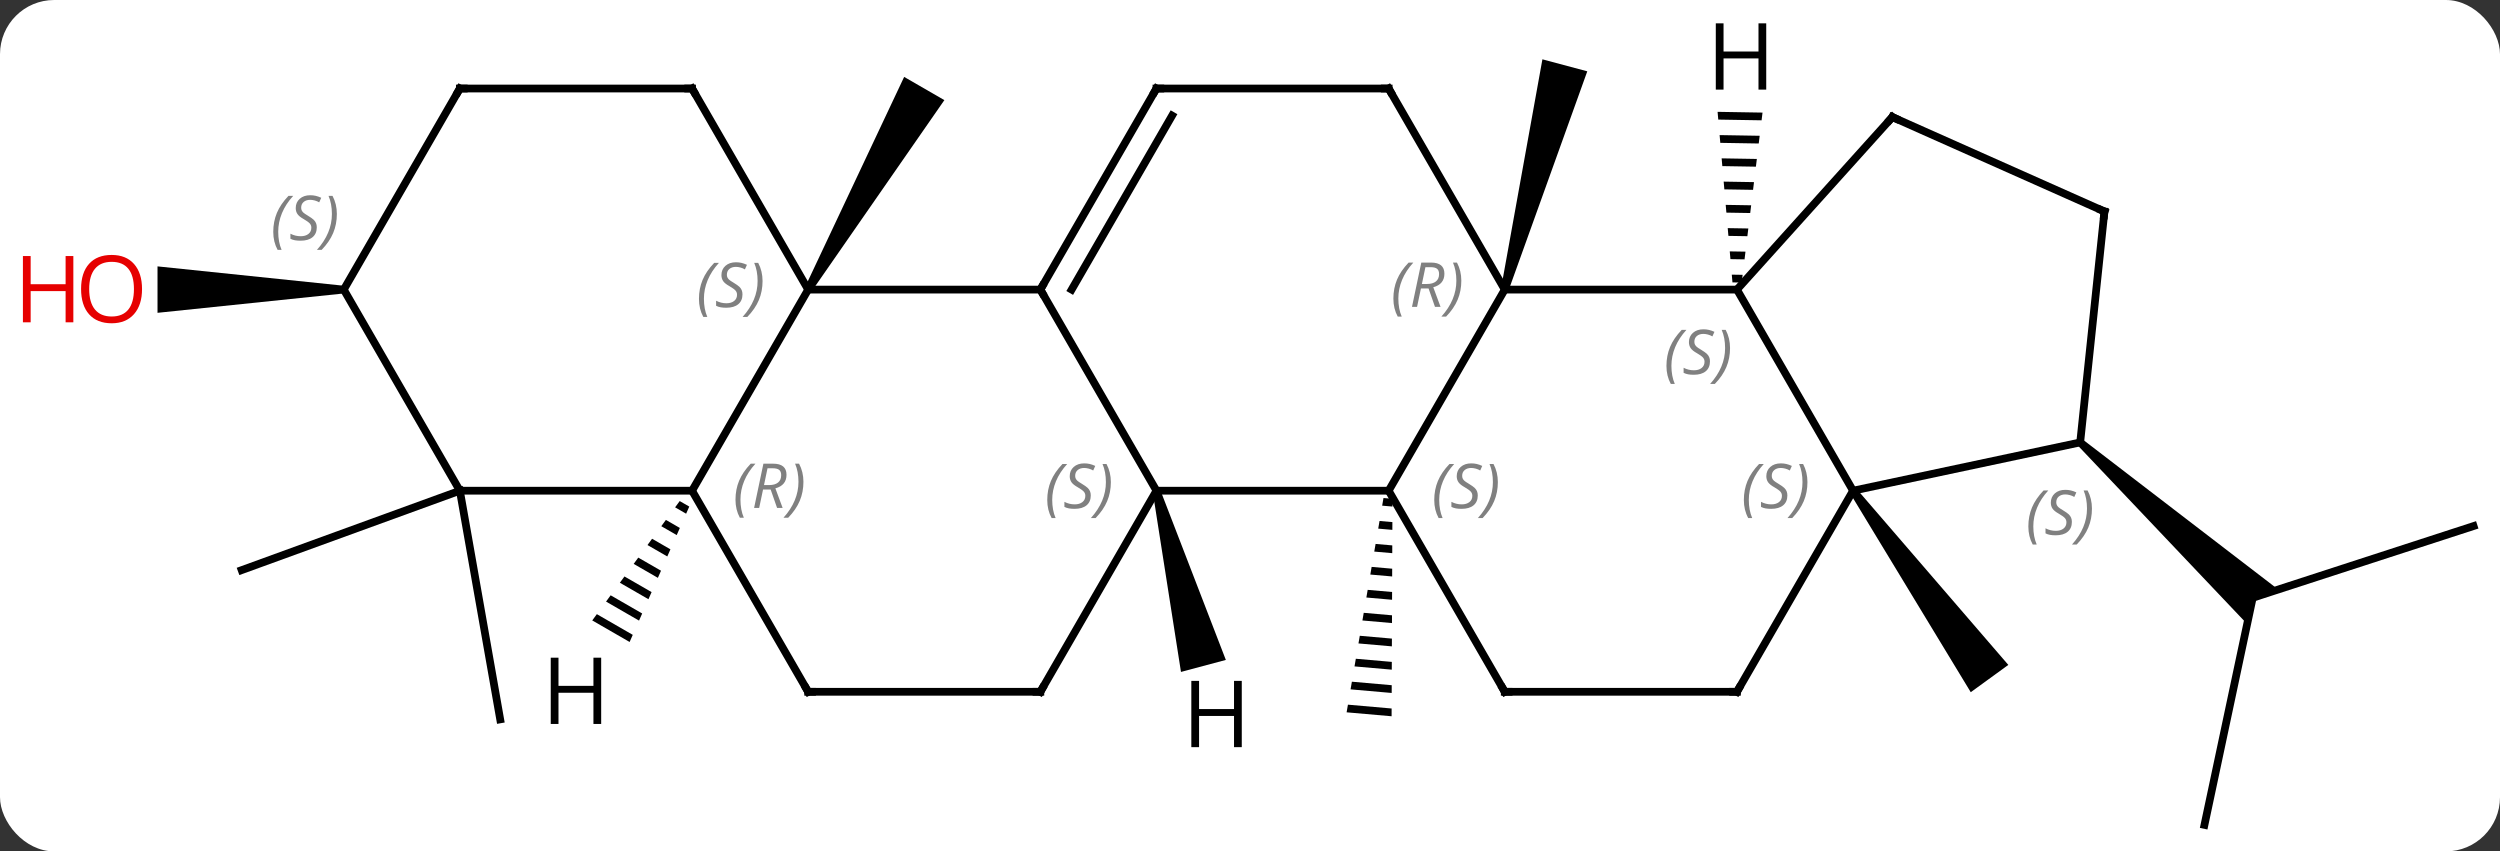 <svg width="323" viewBox="0 0 323 110" style="fill-opacity:1; color-rendering:auto; color-interpolation:auto; text-rendering:auto; stroke:black; stroke-linecap:square; stroke-miterlimit:10; shape-rendering:auto; stroke-opacity:1; fill:black; stroke-dasharray:none; font-weight:normal; stroke-width:1; font-family:'Open Sans'; font-style:normal; stroke-linejoin:miter; font-size:12; stroke-dashoffset:0; image-rendering:auto;" height="110" class="cas-substance-image" xmlns:xlink="http://www.w3.org/1999/xlink" xmlns="http://www.w3.org/2000/svg"><rect x="0" y="0" width="323" height="110" fill="#333333" stroke="none"/><svg class="cas-substance-single-component"><rect y="0" x="0" width="323" stroke="none" ry="7" rx="7" height="110" fill="white" class="cas-substance-group"/><svg y="0" x="0" width="323" viewBox="0 0 323 110" style="fill:black;" height="110" class="cas-substance-single-component-image"><svg><g><g transform="translate(167,57)" style="text-rendering:geometricPrecision; color-rendering:optimizeQuality; color-interpolation:linearRGB; stroke-linecap:butt; image-rendering:optimizeQuality;"><path style="stroke:none;" d="M27.897 -19.455 L26.931 -19.713 L32.28 -49.337 L38.076 -47.785 Z"/><path style="stroke:none;" d="M11.746 7.343 L11.576 8.332 L11.576 8.332 L12.904 8.448 L12.904 8.448 L12.908 7.445 L12.908 7.445 L11.746 7.343 ZM11.236 10.309 L11.066 11.298 L11.066 11.298 L12.892 11.459 L12.892 11.459 L12.896 10.455 L12.896 10.455 L11.236 10.309 ZM10.725 13.276 L10.555 14.265 L12.879 14.469 L12.879 14.469 L12.883 13.465 L12.883 13.465 L10.725 13.276 ZM10.215 16.243 L10.045 17.232 L10.045 17.232 L12.867 17.479 L12.867 17.479 L12.871 16.476 L12.871 16.476 L10.215 16.243 ZM9.704 19.21 L9.534 20.198 L9.534 20.198 L12.855 20.49 L12.855 20.49 L12.859 19.486 L12.859 19.486 L9.704 19.21 ZM9.194 22.176 L9.024 23.165 L9.024 23.165 L12.843 23.5 L12.843 23.5 L12.847 22.497 L12.847 22.497 L9.194 22.176 ZM8.684 25.143 L8.514 26.132 L8.514 26.132 L12.83 26.51 L12.83 26.51 L12.835 25.507 L12.835 25.507 L8.684 25.143 ZM8.173 28.11 L8.003 29.099 L8.003 29.099 L12.818 29.521 L12.818 29.521 L12.822 28.517 L12.822 28.517 L8.173 28.11 ZM7.663 31.076 L7.493 32.065 L7.493 32.065 L12.806 32.531 L12.806 32.531 L12.81 31.528 L12.81 31.528 L7.663 31.076 ZM7.153 34.043 L6.982 35.032 L6.982 35.032 L12.794 35.541 L12.794 35.541 L12.798 34.538 L12.798 34.538 L7.153 34.043 Z"/><path style="stroke:none;" d="M72.01 6.693 L72.819 6.105 L92.475 28.906 L87.621 32.432 Z"/><line y2="10.965" y1="20.235" x2="152.586" x1="124.053" style="fill:none;"/><line y2="49.578" y1="20.235" x2="117.816" x1="124.053" style="fill:none;"/><path style="stroke:none;" d="M101.425 0.53 L102.095 -0.212 L127.347 19.165 L124.053 20.235 L123.333 23.624 Z"/><path style="stroke:none;" d="M-62.153 -19.334 L-63.019 -19.834 L-50.184 -47.064 L-44.988 -44.064 Z"/><line y2="6.399" y1="16.659" x2="-107.586" x1="-135.777" style="fill:none;"/><line y2="6.399" y1="35.943" x2="-107.586" x1="-102.375" style="fill:none;"/><path style="stroke:none;" d="M-122.586 -20.084 L-122.586 -19.084 L-146.649 -16.584 L-146.649 -22.584 Z"/><line y2="6.399" y1="-19.584" x2="12.414" x1="27.414" style="fill:none;"/><line y2="-19.584" y1="-19.584" x2="57.414" x1="27.414" style="fill:none;"/><line y2="-45.564" y1="-19.584" x2="12.414" x1="27.414" style="fill:none;"/><line y2="6.399" y1="6.399" x2="-17.586" x1="12.414" style="fill:none;"/><line y2="32.379" y1="6.399" x2="27.414" x1="12.414" style="fill:none;"/><line y2="6.399" y1="-19.584" x2="72.414" x1="57.414" style="fill:none;"/><line y2="-41.877" y1="-19.584" x2="77.49" x1="57.414" style="fill:none;"/><line y2="-45.564" y1="-45.564" x2="-17.586" x1="12.414" style="fill:none;"/><line y2="-19.584" y1="6.399" x2="-32.586" x1="-17.586" style="fill:none;"/><line y2="32.379" y1="6.399" x2="-32.586" x1="-17.586" style="fill:none;"/><line y2="32.379" y1="32.379" x2="57.414" x1="27.414" style="fill:none;"/><line y2="32.379" y1="6.399" x2="57.414" x1="72.414" style="fill:none;"/><line y2="0.159" y1="6.399" x2="101.76" x1="72.414" style="fill:none;"/><line y2="-29.676" y1="-41.877" x2="104.895" x1="77.49" style="fill:none;"/><line y2="-19.584" y1="-45.564" x2="-32.586" x1="-17.586" style="fill:none;"/><line y2="-19.584" y1="-42.064" x2="-28.544" x1="-15.565" style="fill:none;"/><line y2="-19.584" y1="-19.584" x2="-62.586" x1="-32.586" style="fill:none;"/><line y2="32.379" y1="32.379" x2="-62.586" x1="-32.586" style="fill:none;"/><line y2="-29.676" y1="0.159" x2="104.895" x1="101.76" style="fill:none;"/><line y2="6.399" y1="-19.584" x2="-77.586" x1="-62.586" style="fill:none;"/><line y2="-45.564" y1="-19.584" x2="-77.586" x1="-62.586" style="fill:none;"/><line y2="6.399" y1="32.379" x2="-77.586" x1="-62.586" style="fill:none;"/><line y2="6.399" y1="6.399" x2="-107.586" x1="-77.586" style="fill:none;"/><line y2="-45.564" y1="-45.564" x2="-107.586" x1="-77.586" style="fill:none;"/><line y2="-19.584" y1="6.399" x2="-122.586" x1="-107.586" style="fill:none;"/><line y2="-19.584" y1="-45.564" x2="-122.586" x1="-107.586" style="fill:none;"/><path style="stroke:none;" d="M54.912 -42.551 L55 -41.549 L55 -41.549 L60.596 -41.455 L60.596 -41.455 L60.718 -42.453 L60.718 -42.453 L54.912 -42.551 ZM55.174 -39.546 L55.262 -38.544 L55.262 -38.544 L60.229 -38.46 L60.229 -38.46 L60.351 -39.458 L60.351 -39.458 L55.174 -39.546 ZM55.436 -36.541 L55.524 -35.539 L55.524 -35.539 L59.862 -35.466 L59.862 -35.466 L59.984 -36.464 L59.984 -36.464 L55.436 -36.541 ZM55.698 -33.536 L55.786 -32.534 L55.786 -32.534 L59.495 -32.472 L59.495 -32.472 L59.617 -33.47 L59.617 -33.47 L55.698 -33.536 ZM55.96 -30.531 L56.048 -29.529 L56.048 -29.529 L59.128 -29.477 L59.128 -29.477 L59.25 -30.476 L59.25 -30.476 L55.96 -30.531 ZM56.222 -27.526 L56.31 -26.524 L56.31 -26.524 L58.761 -26.483 L58.761 -26.483 L58.883 -27.481 L58.883 -27.481 L56.222 -27.526 ZM56.484 -24.521 L56.572 -23.52 L56.572 -23.52 L58.394 -23.489 L58.394 -23.489 L58.516 -24.487 L58.516 -24.487 L56.484 -24.521 ZM56.746 -21.516 L56.834 -20.515 L56.834 -20.515 L58.027 -20.495 L58.027 -20.495 L58.149 -21.493 L58.149 -21.493 L56.746 -21.516 Z"/><path style="stroke:none;" d="M-18.069 6.528 L-17.103 6.27 L-8.622 28.262 L-14.418 29.814 Z"/><path style="stroke:none;" d="M-79.182 7.737 L-79.777 8.549 L-78.352 9.37 L-77.946 8.45 L-79.182 7.737 ZM-80.966 10.172 L-81.561 10.984 L-79.569 12.133 L-79.163 11.212 L-80.966 10.172 ZM-82.751 12.607 L-83.345 13.419 L-80.785 14.895 L-80.785 14.895 L-80.38 13.974 L-82.751 12.607 ZM-84.535 15.043 L-85.129 15.854 L-82.002 17.658 L-81.597 16.737 L-84.535 15.043 ZM-86.319 17.478 L-86.914 18.29 L-83.219 20.42 L-82.814 19.499 L-86.319 17.478 ZM-88.103 19.913 L-88.698 20.725 L-84.436 23.182 L-84.03 22.262 L-88.103 19.913 ZM-89.887 22.348 L-90.482 23.16 L-85.653 25.945 L-85.653 25.945 L-85.247 25.024 L-89.887 22.348 Z"/></g><g transform="translate(167,57)" style="fill:rgb(230,0,0); text-rendering:geometricPrecision; color-rendering:optimizeQuality; image-rendering:optimizeQuality; font-family:'Open Sans'; stroke:rgb(230,0,0); color-interpolation:linearRGB;"><path style="stroke:none;" d="M-148.649 -19.654 Q-148.649 -17.592 -149.688 -16.412 Q-150.727 -15.232 -152.57 -15.232 Q-154.461 -15.232 -155.492 -16.396 Q-156.524 -17.561 -156.524 -19.67 Q-156.524 -21.764 -155.492 -22.912 Q-154.461 -24.061 -152.57 -24.061 Q-150.711 -24.061 -149.68 -22.889 Q-148.649 -21.717 -148.649 -19.654 ZM-155.477 -19.654 Q-155.477 -17.92 -154.734 -17.014 Q-153.992 -16.107 -152.57 -16.107 Q-151.149 -16.107 -150.422 -17.006 Q-149.695 -17.904 -149.695 -19.654 Q-149.695 -21.389 -150.422 -22.279 Q-151.149 -23.17 -152.57 -23.17 Q-153.992 -23.17 -154.734 -22.271 Q-155.477 -21.373 -155.477 -19.654 Z"/><path style="stroke:none;" d="M-157.524 -15.357 L-158.524 -15.357 L-158.524 -19.389 L-163.039 -19.389 L-163.039 -15.357 L-164.039 -15.357 L-164.039 -23.92 L-163.039 -23.92 L-163.039 -20.279 L-158.524 -20.279 L-158.524 -23.92 L-157.524 -23.92 L-157.524 -15.357 Z"/></g><g transform="translate(167,57)" style="font-size:8.4px; fill:gray; text-rendering:geometricPrecision; image-rendering:optimizeQuality; color-rendering:optimizeQuality; font-family:'Open Sans'; font-style:italic; stroke:gray; color-interpolation:linearRGB;"><path style="stroke:none;" d="M13.025 -18.42 Q13.025 -19.748 13.494 -20.873 Q13.963 -21.998 14.994 -23.076 L15.604 -23.076 Q14.635 -22.013 14.15 -20.842 Q13.666 -19.67 13.666 -18.435 Q13.666 -17.107 14.104 -16.092 L13.588 -16.092 Q13.025 -17.123 13.025 -18.42 ZM16.585 -19.732 L16.085 -17.357 L15.429 -17.357 L16.632 -23.076 L17.882 -23.076 Q19.617 -23.076 19.617 -21.638 Q19.617 -20.279 18.179 -19.888 L19.117 -17.357 L18.398 -17.357 L17.57 -19.732 L16.585 -19.732 ZM17.163 -22.482 Q16.773 -20.56 16.71 -20.31 L17.367 -20.31 Q18.117 -20.31 18.523 -20.638 Q18.929 -20.967 18.929 -21.592 Q18.929 -22.06 18.671 -22.271 Q18.413 -22.482 17.82 -22.482 L17.163 -22.482 ZM21.803 -20.732 Q21.803 -19.404 21.326 -18.271 Q20.849 -17.138 19.834 -16.092 L19.224 -16.092 Q21.162 -18.248 21.162 -20.732 Q21.162 -22.06 20.724 -23.076 L21.24 -23.076 Q21.803 -22.013 21.803 -20.732 Z"/><path style="stroke:none;" d="M18.305 7.602 Q18.305 6.274 18.774 5.149 Q19.243 4.024 20.274 2.946 L20.884 2.946 Q19.915 4.008 19.43 5.18 Q18.946 6.352 18.946 7.586 Q18.946 8.914 19.384 9.93 L18.868 9.93 Q18.305 8.899 18.305 7.602 ZM23.928 7.008 Q23.928 7.836 23.381 8.289 Q22.834 8.742 21.834 8.742 Q21.428 8.742 21.116 8.688 Q20.803 8.633 20.522 8.492 L20.522 7.836 Q21.147 8.164 21.85 8.164 Q22.475 8.164 22.85 7.867 Q23.225 7.571 23.225 7.055 Q23.225 6.742 23.022 6.516 Q22.819 6.289 22.256 5.961 Q21.662 5.633 21.436 5.305 Q21.209 4.977 21.209 4.524 Q21.209 3.789 21.725 3.328 Q22.241 2.868 23.084 2.868 Q23.459 2.868 23.795 2.946 Q24.131 3.024 24.506 3.196 L24.241 3.789 Q23.991 3.633 23.67 3.547 Q23.35 3.461 23.084 3.461 Q22.553 3.461 22.233 3.735 Q21.912 4.008 21.912 4.477 Q21.912 4.68 21.983 4.828 Q22.053 4.977 22.194 5.11 Q22.334 5.242 22.756 5.492 Q23.319 5.836 23.522 6.032 Q23.725 6.227 23.826 6.461 Q23.928 6.696 23.928 7.008 ZM26.523 5.289 Q26.523 6.617 26.046 7.75 Q25.569 8.883 24.554 9.93 L23.944 9.93 Q25.882 7.774 25.882 5.289 Q25.882 3.961 25.444 2.946 L25.96 2.946 Q26.523 4.008 26.523 5.289 Z"/><path style="stroke:none;" d="M48.305 -9.721 Q48.305 -11.049 48.774 -12.174 Q49.243 -13.299 50.274 -14.377 L50.883 -14.377 Q49.915 -13.315 49.43 -12.143 Q48.946 -10.971 48.946 -9.736 Q48.946 -8.408 49.383 -7.393 L48.868 -7.393 Q48.305 -8.424 48.305 -9.721 ZM53.928 -10.315 Q53.928 -9.486 53.381 -9.033 Q52.834 -8.58 51.834 -8.58 Q51.428 -8.58 51.115 -8.635 Q50.803 -8.69 50.522 -8.83 L50.522 -9.486 Q51.147 -9.158 51.85 -9.158 Q52.475 -9.158 52.85 -9.455 Q53.225 -9.752 53.225 -10.268 Q53.225 -10.58 53.022 -10.807 Q52.819 -11.033 52.256 -11.361 Q51.662 -11.69 51.436 -12.018 Q51.209 -12.346 51.209 -12.799 Q51.209 -13.533 51.725 -13.994 Q52.24 -14.455 53.084 -14.455 Q53.459 -14.455 53.795 -14.377 Q54.131 -14.299 54.506 -14.127 L54.24 -13.533 Q53.99 -13.69 53.67 -13.775 Q53.35 -13.861 53.084 -13.861 Q52.553 -13.861 52.233 -13.588 Q51.912 -13.315 51.912 -12.846 Q51.912 -12.643 51.983 -12.494 Q52.053 -12.346 52.194 -12.213 Q52.334 -12.08 52.756 -11.83 Q53.319 -11.486 53.522 -11.291 Q53.725 -11.096 53.826 -10.861 Q53.928 -10.627 53.928 -10.315 ZM56.522 -12.033 Q56.522 -10.705 56.046 -9.572 Q55.569 -8.44 54.554 -7.393 L53.944 -7.393 Q55.882 -9.549 55.882 -12.033 Q55.882 -13.361 55.444 -14.377 L55.96 -14.377 Q56.522 -13.315 56.522 -12.033 Z"/></g><g transform="translate(167,57)" style="stroke-linecap:butt; font-size:8.4px; text-rendering:geometricPrecision; image-rendering:optimizeQuality; color-rendering:optimizeQuality; font-family:'Open Sans'; font-style:italic; color-interpolation:linearRGB; stroke-miterlimit:5;"><path style="fill:none;" d="M12.664 -45.131 L12.414 -45.564 L11.914 -45.564"/><path style="fill:gray; stroke:none;" d="M-31.695 7.602 Q-31.695 6.274 -31.226 5.149 Q-30.757 4.024 -29.726 2.946 L-29.116 2.946 Q-30.085 4.008 -30.57 5.18 Q-31.054 6.352 -31.054 7.586 Q-31.054 8.914 -30.616 9.93 L-31.132 9.93 Q-31.695 8.899 -31.695 7.602 ZM-26.072 7.008 Q-26.072 7.836 -26.619 8.289 Q-27.166 8.742 -28.166 8.742 Q-28.572 8.742 -28.884 8.688 Q-29.197 8.633 -29.478 8.492 L-29.478 7.836 Q-28.853 8.164 -28.15 8.164 Q-27.525 8.164 -27.15 7.867 Q-26.775 7.571 -26.775 7.055 Q-26.775 6.742 -26.978 6.516 Q-27.181 6.289 -27.744 5.961 Q-28.338 5.633 -28.564 5.305 Q-28.791 4.977 -28.791 4.524 Q-28.791 3.789 -28.275 3.328 Q-27.759 2.868 -26.916 2.868 Q-26.541 2.868 -26.205 2.946 Q-25.869 3.024 -25.494 3.196 L-25.759 3.789 Q-26.009 3.633 -26.33 3.547 Q-26.65 3.461 -26.916 3.461 Q-27.447 3.461 -27.767 3.735 Q-28.088 4.008 -28.088 4.477 Q-28.088 4.68 -28.017 4.828 Q-27.947 4.977 -27.806 5.11 Q-27.666 5.242 -27.244 5.492 Q-26.681 5.836 -26.478 6.032 Q-26.275 6.227 -26.174 6.461 Q-26.072 6.696 -26.072 7.008 ZM-23.477 5.289 Q-23.477 6.617 -23.954 7.75 Q-24.431 8.883 -25.446 9.93 L-26.056 9.93 Q-24.118 7.774 -24.118 5.289 Q-24.118 3.961 -24.556 2.946 L-24.04 2.946 Q-23.477 4.008 -23.477 5.289 Z"/><path style="fill:none;" d="M27.164 31.946 L27.414 32.379 L27.914 32.379"/><path style="fill:gray; stroke:none;" d="M58.306 7.602 Q58.306 6.274 58.774 5.149 Q59.243 4.024 60.274 2.946 L60.884 2.946 Q59.915 4.008 59.431 5.18 Q58.946 6.352 58.946 7.586 Q58.946 8.914 59.384 9.93 L58.868 9.93 Q58.306 8.899 58.306 7.602 ZM63.928 7.008 Q63.928 7.836 63.381 8.289 Q62.834 8.742 61.834 8.742 Q61.428 8.742 61.115 8.688 Q60.803 8.633 60.522 8.492 L60.522 7.836 Q61.147 8.164 61.85 8.164 Q62.475 8.164 62.85 7.867 Q63.225 7.571 63.225 7.055 Q63.225 6.742 63.022 6.516 Q62.819 6.289 62.256 5.961 Q61.662 5.633 61.436 5.305 Q61.209 4.977 61.209 4.524 Q61.209 3.789 61.725 3.328 Q62.24 2.868 63.084 2.868 Q63.459 2.868 63.795 2.946 Q64.131 3.024 64.506 3.196 L64.24 3.789 Q63.99 3.633 63.67 3.547 Q63.35 3.461 63.084 3.461 Q62.553 3.461 62.233 3.735 Q61.912 4.008 61.912 4.477 Q61.912 4.68 61.983 4.828 Q62.053 4.977 62.194 5.11 Q62.334 5.242 62.756 5.492 Q63.319 5.836 63.522 6.032 Q63.725 6.227 63.827 6.461 Q63.928 6.696 63.928 7.008 ZM66.522 5.289 Q66.522 6.617 66.046 7.75 Q65.569 8.883 64.554 9.93 L63.944 9.93 Q65.882 7.774 65.882 5.289 Q65.882 3.961 65.444 2.946 L65.96 2.946 Q66.522 4.008 66.522 5.289 Z"/><path style="fill:none;" d="M77.155 -41.505 L77.49 -41.877 L77.947 -41.674"/><path style="fill:none;" d="M-17.086 -45.564 L-17.586 -45.564 L-17.836 -45.131"/><path style="fill:none;" d="M-32.336 -20.017 L-32.586 -19.584 L-32.336 -19.151"/><path style="fill:none;" d="M-32.336 31.946 L-32.586 32.379 L-33.086 32.379"/><path style="fill:none;" d="M56.914 32.379 L57.414 32.379 L57.664 31.946"/><path style="fill:gray; stroke:none;" d="M95.063 11.021 Q95.063 9.693 95.532 8.568 Q96.001 7.443 97.032 6.365 L97.641 6.365 Q96.673 7.428 96.188 8.6 Q95.704 9.771 95.704 11.006 Q95.704 12.334 96.141 13.35 L95.626 13.35 Q95.063 12.318 95.063 11.021 ZM100.686 10.428 Q100.686 11.256 100.139 11.709 Q99.592 12.162 98.592 12.162 Q98.186 12.162 97.873 12.107 Q97.561 12.053 97.28 11.912 L97.28 11.256 Q97.905 11.584 98.608 11.584 Q99.233 11.584 99.608 11.287 Q99.983 10.99 99.983 10.475 Q99.983 10.162 99.78 9.935 Q99.576 9.709 99.014 9.381 Q98.42 9.053 98.194 8.725 Q97.967 8.396 97.967 7.943 Q97.967 7.209 98.483 6.748 Q98.998 6.287 99.842 6.287 Q100.217 6.287 100.553 6.365 Q100.889 6.443 101.264 6.615 L100.998 7.209 Q100.748 7.053 100.428 6.967 Q100.108 6.881 99.842 6.881 Q99.311 6.881 98.99 7.154 Q98.67 7.428 98.67 7.896 Q98.67 8.1 98.74 8.248 Q98.811 8.396 98.951 8.529 Q99.092 8.662 99.514 8.912 Q100.076 9.256 100.28 9.451 Q100.483 9.646 100.584 9.881 Q100.686 10.115 100.686 10.428 ZM103.28 8.709 Q103.28 10.037 102.804 11.17 Q102.327 12.303 101.312 13.35 L100.702 13.35 Q102.64 11.193 102.64 8.709 Q102.64 7.381 102.202 6.365 L102.718 6.365 Q103.28 7.428 103.28 8.709 Z"/><path style="fill:none;" d="M104.438 -29.879 L104.895 -29.676 L104.843 -29.179"/><path style="fill:gray; stroke:none;" d="M-76.695 -18.381 Q-76.695 -19.709 -76.226 -20.834 Q-75.757 -21.959 -74.726 -23.037 L-74.116 -23.037 Q-75.085 -21.974 -75.57 -20.802 Q-76.054 -19.631 -76.054 -18.396 Q-76.054 -17.068 -75.616 -16.052 L-76.132 -16.052 Q-76.695 -17.084 -76.695 -18.381 ZM-71.072 -18.974 Q-71.072 -18.146 -71.619 -17.693 Q-72.166 -17.24 -73.166 -17.24 Q-73.572 -17.24 -73.885 -17.295 Q-74.197 -17.349 -74.478 -17.49 L-74.478 -18.146 Q-73.853 -17.818 -73.15 -17.818 Q-72.525 -17.818 -72.15 -18.115 Q-71.775 -18.412 -71.775 -18.927 Q-71.775 -19.24 -71.978 -19.467 Q-72.181 -19.693 -72.744 -20.021 Q-73.338 -20.349 -73.564 -20.677 Q-73.791 -21.006 -73.791 -21.459 Q-73.791 -22.193 -73.275 -22.654 Q-72.76 -23.115 -71.916 -23.115 Q-71.541 -23.115 -71.205 -23.037 Q-70.869 -22.959 -70.494 -22.787 L-70.76 -22.193 Q-71.01 -22.349 -71.33 -22.435 Q-71.65 -22.521 -71.916 -22.521 Q-72.447 -22.521 -72.767 -22.248 Q-73.088 -21.974 -73.088 -21.506 Q-73.088 -21.302 -73.017 -21.154 Q-72.947 -21.006 -72.806 -20.873 Q-72.666 -20.74 -72.244 -20.49 Q-71.681 -20.146 -71.478 -19.951 Q-71.275 -19.756 -71.174 -19.521 Q-71.072 -19.287 -71.072 -18.974 ZM-68.478 -20.693 Q-68.478 -19.365 -68.954 -18.232 Q-69.431 -17.099 -70.446 -16.052 L-71.056 -16.052 Q-69.118 -18.209 -69.118 -20.693 Q-69.118 -22.021 -69.556 -23.037 L-69.04 -23.037 Q-68.478 -21.974 -68.478 -20.693 Z"/><path style="fill:none;" d="M-62.086 32.379 L-62.586 32.379 L-62.836 31.946"/><path style="fill:gray; stroke:none;" d="M-71.975 7.563 Q-71.975 6.235 -71.506 5.11 Q-71.037 3.985 -70.006 2.907 L-69.397 2.907 Q-70.365 3.969 -70.85 5.141 Q-71.334 6.313 -71.334 7.547 Q-71.334 8.875 -70.897 9.891 L-71.412 9.891 Q-71.975 8.86 -71.975 7.563 ZM-68.415 6.25 L-68.915 8.625 L-69.571 8.625 L-68.368 2.907 L-67.118 2.907 Q-65.383 2.907 -65.383 4.344 Q-65.383 5.703 -66.821 6.094 L-65.883 8.625 L-66.602 8.625 L-67.43 6.25 L-68.415 6.25 ZM-67.837 3.5 Q-68.227 5.422 -68.29 5.672 L-67.633 5.672 Q-66.883 5.672 -66.477 5.344 Q-66.071 5.016 -66.071 4.391 Q-66.071 3.922 -66.329 3.711 Q-66.587 3.5 -67.18 3.5 L-67.837 3.5 ZM-63.197 5.25 Q-63.197 6.578 -63.674 7.711 Q-64.15 8.844 -65.166 9.891 L-65.775 9.891 Q-63.838 7.735 -63.838 5.25 Q-63.838 3.922 -64.275 2.907 L-63.76 2.907 Q-63.197 3.969 -63.197 5.25 Z"/><path style="fill:none;" d="M-77.336 -45.131 L-77.586 -45.564 L-78.086 -45.564"/><path style="fill:none;" d="M-107.086 -45.564 L-107.586 -45.564 L-107.836 -45.131"/><path style="fill:gray; stroke:none;" d="M-131.695 -27.041 Q-131.695 -28.369 -131.226 -29.494 Q-130.757 -30.619 -129.726 -31.697 L-129.116 -31.697 Q-130.085 -30.635 -130.57 -29.463 Q-131.054 -28.291 -131.054 -27.057 Q-131.054 -25.729 -130.616 -24.713 L-131.132 -24.713 Q-131.695 -25.744 -131.695 -27.041 ZM-126.072 -27.635 Q-126.072 -26.807 -126.619 -26.354 Q-127.166 -25.901 -128.166 -25.901 Q-128.572 -25.901 -128.885 -25.955 Q-129.197 -26.01 -129.478 -26.151 L-129.478 -26.807 Q-128.853 -26.479 -128.15 -26.479 Q-127.525 -26.479 -127.15 -26.776 Q-126.775 -27.072 -126.775 -27.588 Q-126.775 -27.901 -126.978 -28.127 Q-127.181 -28.354 -127.744 -28.682 Q-128.338 -29.01 -128.564 -29.338 Q-128.791 -29.666 -128.791 -30.119 Q-128.791 -30.854 -128.275 -31.315 Q-127.76 -31.776 -126.916 -31.776 Q-126.541 -31.776 -126.205 -31.697 Q-125.869 -31.619 -125.494 -31.447 L-125.76 -30.854 Q-126.01 -31.01 -126.33 -31.096 Q-126.65 -31.182 -126.916 -31.182 Q-127.447 -31.182 -127.767 -30.908 Q-128.088 -30.635 -128.088 -30.166 Q-128.088 -29.963 -128.017 -29.815 Q-127.947 -29.666 -127.806 -29.533 Q-127.666 -29.401 -127.244 -29.151 Q-126.681 -28.807 -126.478 -28.611 Q-126.275 -28.416 -126.174 -28.182 Q-126.072 -27.947 -126.072 -27.635 ZM-123.478 -29.354 Q-123.478 -28.026 -123.954 -26.893 Q-124.431 -25.76 -125.446 -24.713 L-126.056 -24.713 Q-124.118 -26.869 -124.118 -29.354 Q-124.118 -30.682 -124.556 -31.697 L-124.04 -31.697 Q-123.478 -30.635 -123.478 -29.354 Z"/><path style="stroke:none;" d="M61.197 -45.422 L60.197 -45.422 L60.197 -49.453 L55.681 -49.453 L55.681 -45.422 L54.681 -45.422 L54.681 -53.984 L55.681 -53.984 L55.681 -50.344 L60.197 -50.344 L60.197 -53.984 L61.197 -53.984 L61.197 -45.422 Z"/><path style="stroke:none;" d="M-6.564 39.532 L-7.564 39.532 L-7.564 35.501 L-12.08 35.501 L-12.08 39.532 L-13.08 39.532 L-13.08 30.97 L-12.08 30.97 L-12.08 34.61 L-7.564 34.61 L-7.564 30.97 L-6.564 30.97 L-6.564 39.532 Z"/><path style="stroke:none;" d="M-89.328 36.535 L-90.328 36.535 L-90.328 32.504 L-94.844 32.504 L-94.844 36.535 L-95.844 36.535 L-95.844 27.973 L-94.844 27.973 L-94.844 31.613 L-90.328 31.613 L-90.328 27.973 L-89.328 27.973 L-89.328 36.535 Z"/></g></g></svg></svg></svg></svg>